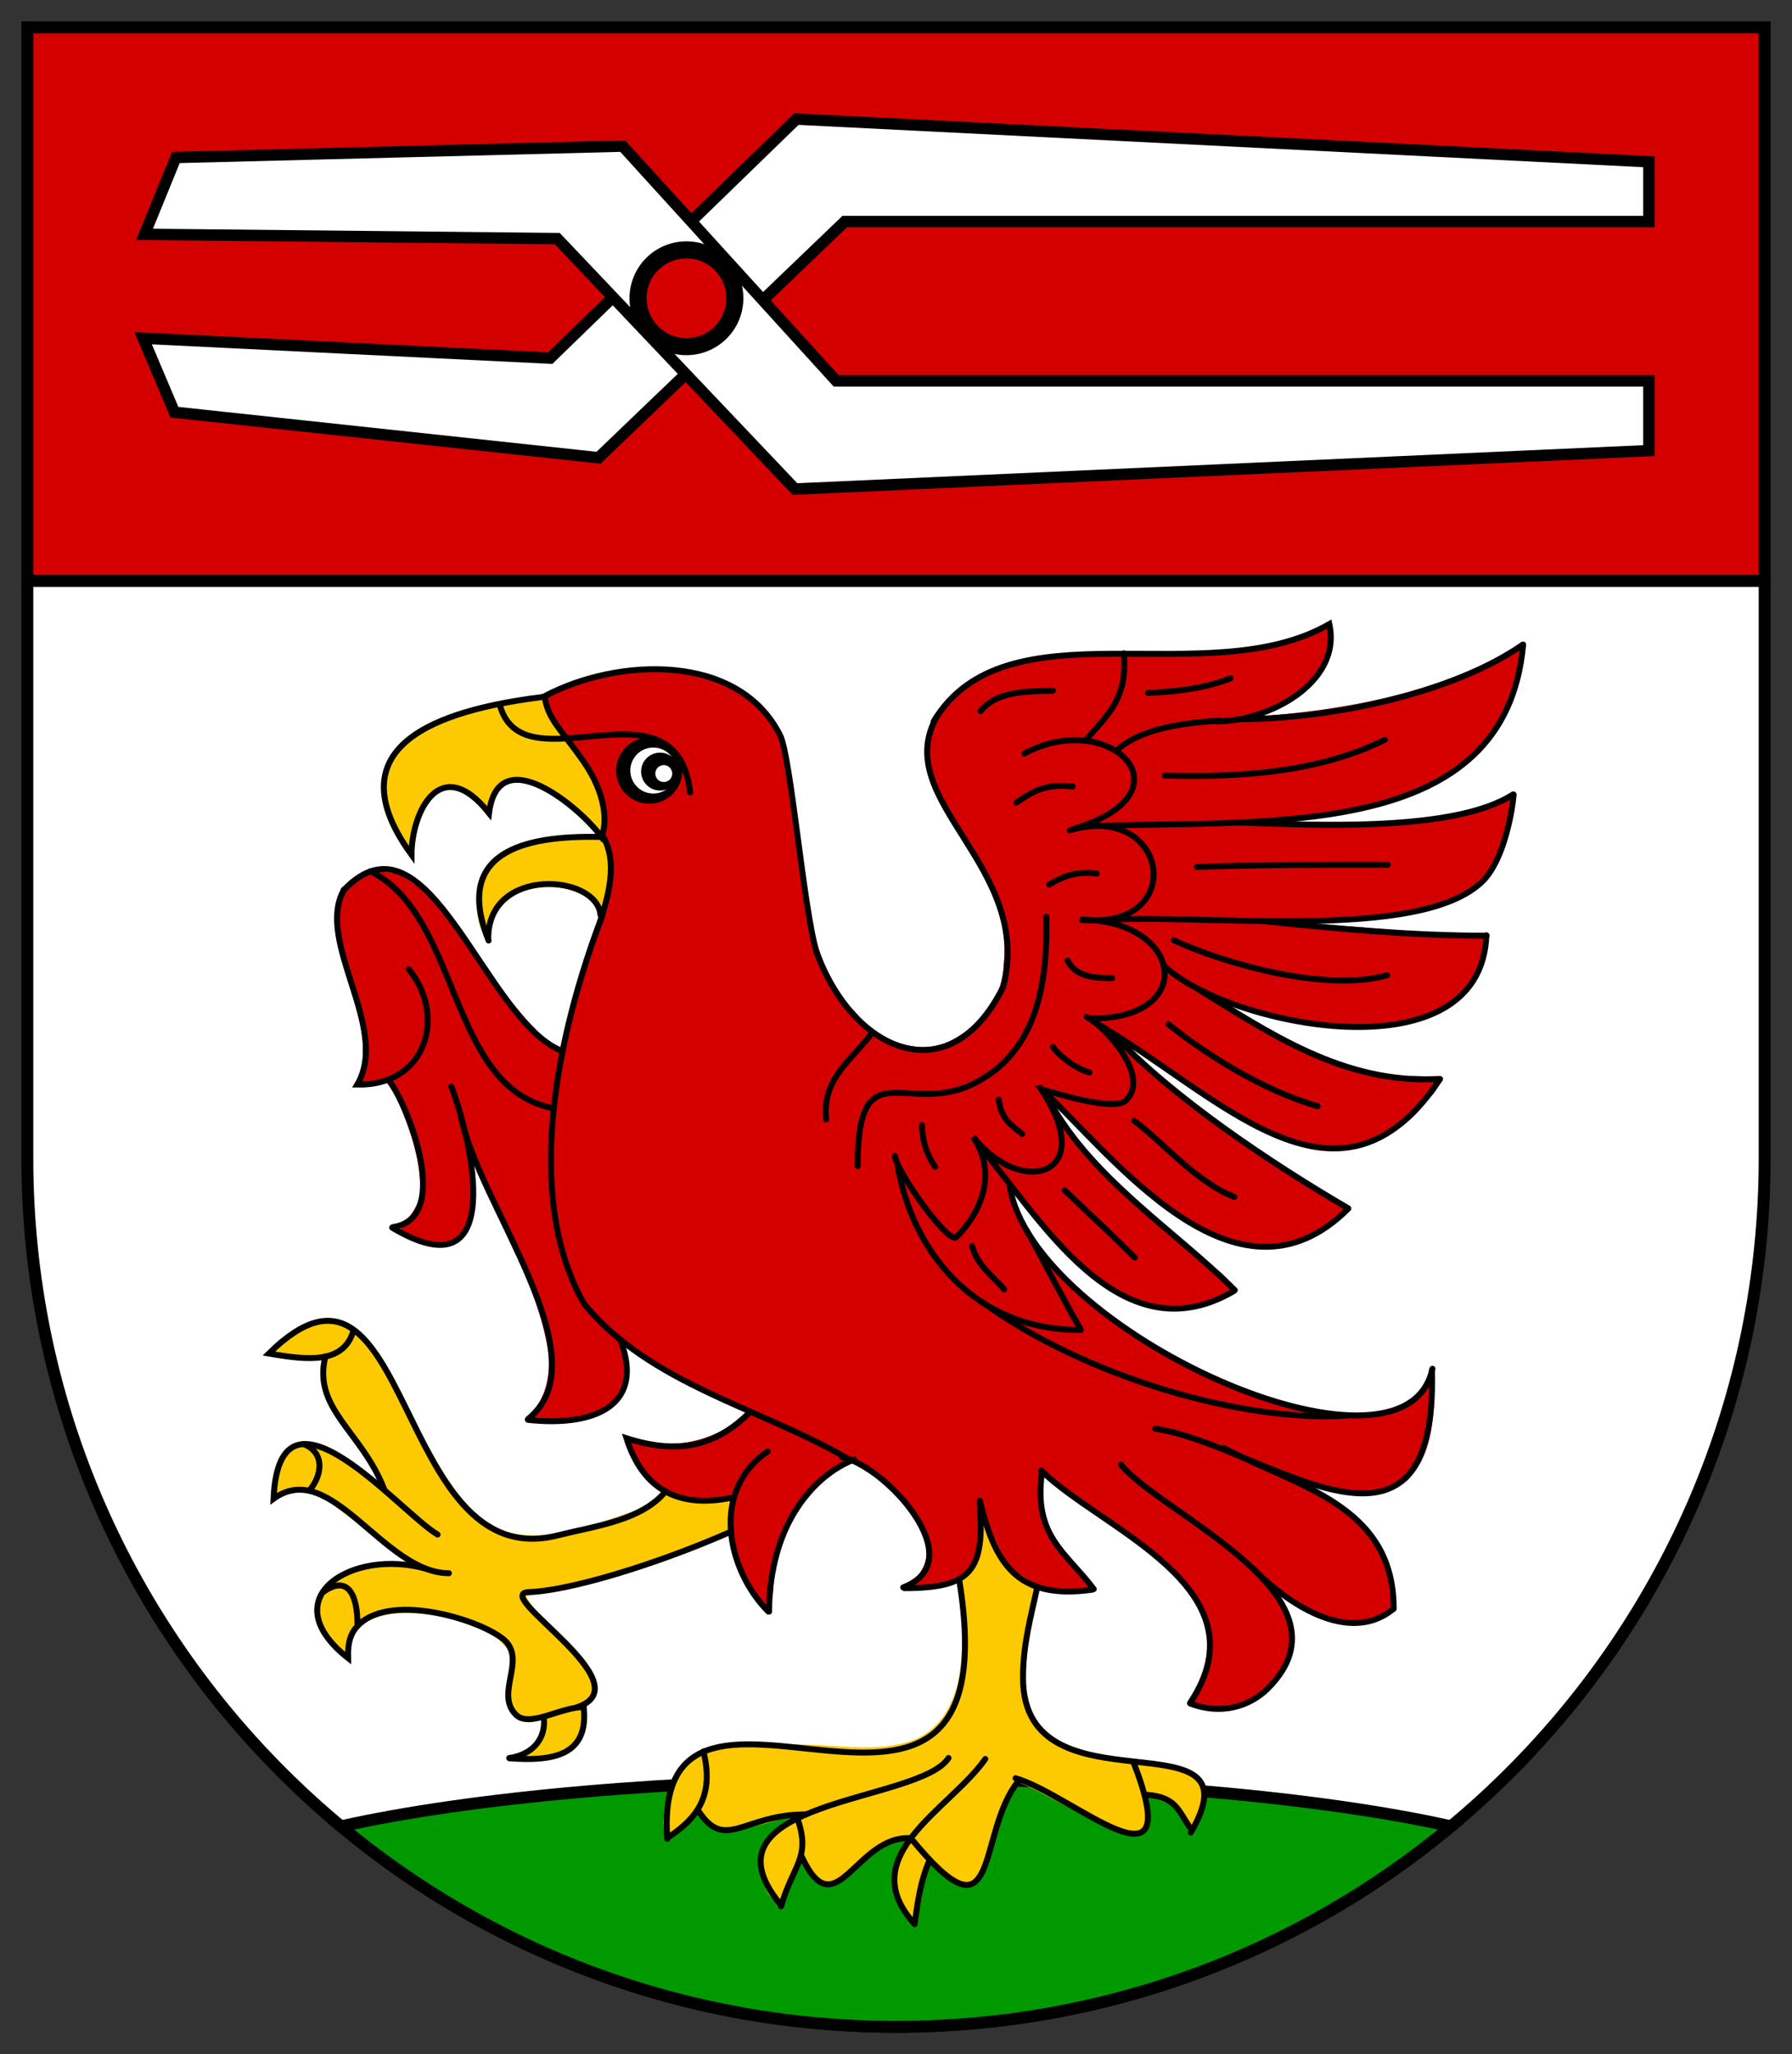 <?xml version="1.0" encoding="UTF-8" standalone="no"?>
<!-- Created with Inkscape (http://www.inkscape.org/) -->

<svg
   xmlns:dc="http://purl.org/dc/elements/1.1/"
   xmlns:cc="http://creativecommons.org/ns#"
   xmlns:rdf="http://www.w3.org/1999/02/22-rdf-syntax-ns#"
   xmlns:svg="http://www.w3.org/2000/svg"
   xmlns="http://www.w3.org/2000/svg"
   xmlns:inkscape="http://www.inkscape.org/namespaces/inkscape"
   version="1.1"
   width="418.817"
   height="480"
   id="svg2">
  <rect width="100%" height="100%" fill="#333333" stroke="none"/>
  <defs
     id="defs6">
    <inkscape:path-effect
       effect="skeletal"
       id="path-effect3170" />
    <inkscape:path-effect
       effect="skeletal"
       id="path-effect3160" />
    <inkscape:path-effect
       effect="skeletal"
       id="path-effect3135" />
    <inkscape:path-effect
       effect="skeletal"
       id="path-effect3125" />
    <inkscape:path-effect
       effect="skeletal"
       id="path-effect3098" />
  </defs>
  <g
     id="g3301">
    <path
       d="m 412.426,270.592 c 0,112.124 -90.894,203.018 -203.018,203.018 C 97.285,473.609 6.391,382.715 6.391,270.592 l 0,-134.882 406.035,0 z"
       id="path7134"
       style="fill:#ffffff;fill-opacity:1;stroke:#000000;stroke-width:2.781" />
    <rect
       width="406.035"
       height="129.32"
       x="6.391"
       y="6.391"
       id="rect7137"
       style="fill:#d40000;fill-opacity:1;stroke:#000000;stroke-width:2.781" />
    <path
       d="m 33.446,79.03 95.133,4.655 57.545,-55.86 199.247,9.975 0,13.965 -187.937,0 L 139.888,106.96 40.764,96.32 33.446,79.03 z"
       id="zange1"
       style="fill:#ffffff;fill-opacity:1;fill-rule:evenodd;stroke:#000000;stroke-width:2.661;stroke-linecap:butt;stroke-linejoin:miter;stroke-miterlimit:4;stroke-opacity:1;stroke-dasharray:none" />
    <path
       d="m 33.778,54.758 96.463,0.997 55.55,58.52 199.58,-8.977 0,-16.292 -189.933,0 L 145.543,34.143 41.096,36.803 33.778,54.758 z"
       id="zange2"
       style="fill:#ffffff;fill-opacity:1;fill-rule:evenodd;stroke:#000000;stroke-width:2.661;stroke-linecap:butt;stroke-linejoin:miter;stroke-miterlimit:4;stroke-opacity:1;stroke-dasharray:none" />
    <path
       d="m 171.74,69.801 a 11.31,11.305 0 0 1 -22.619,0 11.31,11.305 0 1 1 22.619,0 z"
       id="schraube"
       style="fill:#d40000;fill-opacity:1;fill-rule:nonzero;stroke:#000000;stroke-width:3.991;stroke-linecap:round;stroke-linejoin:miter;stroke-miterlimit:4;stroke-opacity:1;stroke-dasharray:none;stroke-dashoffset:0;marker:none;visibility:visible;display:inline;overflow:visible;enable-background:accumulate" />
    <path
       d="m 209.408,415.685 c -52.663,0 -99.533,4.341 -129.754,11.081 35.18,29.259 80.42,46.844 129.754,46.844 49.334,0 94.574,-17.584 129.754,-46.844 -30.221,-6.74 -77.091,-11.081 -129.754,-11.081 z"
       id="path7143"
       style="fill:#009900;fill-opacity:1;stroke:#000000;stroke-width:2.781;stroke-opacity:1" />
    <path
       d="m 309.882,146.288 c -0.114,0.003 -0.235,0.015 -0.348,0.043 -7.129,2.643 -14.333,5.594 -22.048,5.76 -13.176,1.118 -23.139,0.451 -35.051,0.671 -11.941,0.263 -25.464,2.821 -32.764,13.297 -5.607,6.816 -3.09,16.6 1.347,23.378 5.897,11.131 15.302,22.213 13.558,35.632 0.05,8.12 -6.14,15.345 -13.34,18.598 -5.569,2.324 -11.538,0.429 -16.599,-2.347 -2.055,-0.929 -3.728,-4.03 -5.692,-5.779 -6.12,-7.292 -9.27,-16.551 -9.994,-25.986 -2.382,-12.894 -2.825,-26.312 -6.909,-38.805 -5.303,-10.715 -18.405,-15.27 -29.81,-14.861 -8.265,0.502 -17.006,1.702 -24.204,5.953 -2.03,3.567 1.686,7.321 3.389,10.255 2.643,0.14 1.518,2.119 3.042,3.867 4.161,5.664 6.499,12.248 6.562,19.294 0.929,4.817 1.904,9.808 0.217,14.557 -2,7.595 -5.404,14.851 -6.909,22.683 -3.839,14.939 -7.042,30.228 -5.866,45.757 0.224,10.001 3.022,20.306 8.952,28.419 10.43,10.693 24.027,17.06 37.501,23.248 -6.583,6.203 -16.244,8.998 -25.16,6.648 -2.729,-0.967 -3.532,2.438 -1.869,4.085 3.003,6.169 9.29,10.647 16.295,10.125 2.204,0.848 8.079,-1.835 6.692,1.695 -1.157,8.463 1.864,17.401 7.691,23.465 3.032,-1.227 1.638,-5.842 2.651,-8.604 1.609,-10.085 7.426,-19.643 16.426,-24.812 0.286,-0.481 0.335,-0.919 0.304,-1.304 7.867,4.199 14.687,9.236 18.093,16.99 1.603,3.309 0.499,7.954 -2.102,10.734 -5.02,3.932 4.502,1.502 6.648,1.086 5.458,-0.961 8.82,-6.126 8.865,-11.428 0.089,-4.623 0.673,-2.661 1.738,0.521 4.097,8.761 8.963,11.833 16.773,12.993 4.887,0.079 9.709,0.405 5.649,-3.085 -4.876,-5.156 -11.598,-10.648 -10.151,-20.41 0.232,-0.999 -0.168,-5.51 1.631,-3.597 11.29,9.891 26.244,16.515 34.439,29.509 4.092,6.675 3.561,15.235 -0.572,21.727 -0.378,3.551 3.802,2.837 5.984,3.015 10.844,0.533 20.993,-11.962 16.035,-22.249 -0.914,-2.185 -2.191,-4.23 -3.65,-6.084 7.21,5.889 17.778,11.229 26.898,6.648 3.503,-2.946 1.105,-8.166 0.348,-11.863 -3.425,-9.698 -12.646,-15.81 -21.64,-19.772 8.11,2.773 18.504,6.318 25.942,0 5.689,-5.511 6.267,-14.267 6.388,-21.64 -1.095,-4.6 -4.007,3.093 -6.601,3.712 -9.582,6.427 -24.277,0.589 -29.639,-0.714 -18.712,-4.926 -35.964,-15.624 -50.626,-28.572 -5.02,-4.429 -11.119,-14.405 -12.078,-21.052 0.471,0.549 0.878,1.082 1.086,1.564 8.729,10.487 17.664,20.619 30.418,26.029 6.977,1.609 15.328,0.914 20.901,-3.781 -1.917,-3.988 -6.766,-6.247 -9.821,-9.56 -10.059,-8.913 -20.758,-17.42 -28.897,-28.115 l -5.519,-8.343 c 1.053,0.155 2.14,0.392 3.216,0.652 -5.906,-2.911 1.771,4.7 2.998,6.257 11.092,10.538 21.737,23.013 36.719,27.898 9.258,3.129 20.482,0.711 26.681,-6.953 0.511,-3.264 -4.326,-4.096 -6.214,-5.953 -14.688,-9.259 -29.148,-19.09 -41.977,-30.722 -2.888,-2.147 -4.862,-3.061 -6.822,-5.084 1.97,1.414 4.259,2.742 6.257,3.998 12.429,7.845 24.142,17.56 38.24,22.205 11.244,3.47 23.787,-1.591 30.331,-11.168 5.108,-4.14 -1.11,-5.586 -4.954,-5.128 -16.124,-1.239 -30.21,-9.315 -43.758,-17.773 8.432,3.444 17.567,5.242 26.594,5.91 11.193,0.43 24.122,-0.522 31.895,-9.69 2.413,-3.082 4.281,-7.056 3.911,-10.994 -6.388,-1.508 -13.408,-0.671 -20.032,-1.477 -8.245,-0.702 -16.512,-1.34 -24.769,-1.869 9.816,-0.164 19.588,-0.833 29.245,-2.52 7.753,-1.952 16.523,-5.738 18.989,-14.123 1.357,-3.733 2.979,-7.759 2.477,-11.733 -0.541,-0.12 -1.029,-0.859 -1.651,-0.391 -8.284,4.636 -17.771,5.276 -27.072,5.215 -9.13,0.144 -18.285,0.064 -27.42,0 9.387,-0.679 18.68,-1.921 27.724,-4.65 13.143,-3.688 25.304,-13.088 29.332,-26.507 0.714,-2.943 2.094,-5.975 1.651,-8.995 -0.448,-0.15 -0.773,-0.61 -1.217,-0.608 -0.148,6.4e-4 -0.344,0.049 -0.521,0.174 -18.863,10.697 -40.369,14.579 -61.792,16.078 0.794,-0.195 1.608,-0.405 2.39,-0.652 8.47,-2.602 16.72,-9.846 16.686,-19.25 -0.144,-0.818 -0.938,-1.371 -1.738,-1.347 z m -160.042,26.377 c 4.824,0.144 8.074,2.702 9.549,7.036 -1.44,3.405 -4.3,7.796 -8.506,6.696 -5.15,-0.665 -7.436,-7.688 -3.346,-11.081 0.781,-0.844 1.889,-1.695 2.303,-2.651 z"
       id="path4956"
       style="fill:#d40000;fill-opacity:1;stroke:none" />
    <path
       d="m 135.836,195.043 c -6.696,0.243 -13.903,0.922 -19.457,5.031 -3.629,2.547 -5.311,7.148 -4.985,11.49 0.166,1.981 0.286,4.069 1.18,5.853 1.225,0.978 2.497,-0.335 2.604,-1.602 0.955,-3.783 4.111,-6.663 7.782,-7.794 3.903,-1.119 8.361,-1.044 12.116,0.525 1.847,0.815 3.557,2.192 4.389,4.038 0.985,1.205 2.515,-0.021 2.643,-1.277 1.092,-4.199 1.582,-8.7 0.694,-12.985 -0.449,-1.671 -1.514,-3.914 -3.623,-3.361 -1.114,0.027 -2.227,0.054 -3.341,0.082 z"
       id="path5796"
       style="fill:#fdca01;fill-opacity:1;stroke:none" />
    <path
       d="m 230.592,356.886 c -0.699,-1.751 -0.883,-1.372 -1.36,0.242 -0.447,4.933 -0.897,8.645 -4.243,11.183 -1.278,4.776 0.406,9.193 -0.146,14.107 0.261,8.964 -1.777,20.04 -10.95,24.03 -8.826,3.44 -18.662,1.012 -27.898,1.217 -6.721,0.214 -13.825,-1.206 -20.337,0.739 -0.506,0.494 -0.787,1.058 -0.999,1.651 -0.363,-0.278 -0.876,-0.407 -1.304,-0.348 -5.718,1.611 -7.348,8.713 -7.822,13.905 -1.754,4.32 1.669,7.399 4.65,3.042 1.242,-0.971 2.211,-2.164 2.998,-3.476 0.676,2.368 3.567,4.218 6.127,4.259 6.566,0.418 12.66,-2.76 19.076,-3.65 -0.823,0.529 -1.282,1.231 -1.521,2.042 -0.442,-0.333 -1.013,-0.504 -1.564,-0.348 -5.051,1.908 -9.329,7.392 -7.344,12.993 0.654,2.229 2.014,6.683 5.041,5.606 1.85,-3.178 3.501,-6.816 4.259,-10.559 0.725,4.018 5.029,9.18 9.256,6.084 4.951,-3.359 9.013,-8.844 15.252,-9.777 1.703,-1.256 1.41,-1.001 1.651,0.304 -3.123,0.279 -3.791,4.604 -4.519,7.126 -0.596,4.065 0.693,8.636 3.737,11.385 3.351,-1.645 2.398,-7.193 3.911,-10.429 0.478,-1.158 0.577,-2.362 0.391,-3.476 2.419,2.646 5.171,5.038 8.604,5.866 4.926,-0.359 5.301,-6.847 6.735,-10.472 1.611,-4.608 2.828,-9.706 6.04,-13.558 8.706,3.723 16.605,9.409 25.638,12.167 3.464,1.094 5.275,-2.788 4.519,-5.692 -0.251,-1.184 -0.452,-2.44 -0.695,-3.694 2.12,1.331 5.503,1.289 7.04,3.65 1.291,2.227 4.255,6.17 5.606,1.695 2.506,-3.693 1.742,-9.427 -2.868,-10.994 -3.176,-1.256 -6.629,-1.94 -10.038,-2.042 -1.049,-0.055 -1.684,0.357 -1.999,0.956 -0.315,-0.518 -0.677,-1.021 -1.086,-1.477 -8.581,-1.315 -19.794,-2.59 -23.465,-11.82 -3.11,-9.042 0.128,-18.691 1.521,-27.68 -1.397,-3.121 -5.695,-3.648 -7.17,-6.909 -2.02,-2.283 -2.49,-5.746 -4.723,-7.846 z"
       id="path4978"
       style="fill:#fdca01;fill-opacity:1;stroke:none" />
    <path
       d="m 75.882,308.285 c -4.896,0.6 -9.411,3.751 -12.602,7.257 1.488,2.845 5.992,1.795 8.865,2.303 1.188,0.052 2.492,-0.107 3.781,-0.435 -1.844,5.206 0.81,11.107 4.172,15.209 3.063,4.481 6.875,8.753 8.517,13.992 -4.15,-2.917 -7.986,-6.855 -12.862,-8.43 -0.862,0.285 -1.308,0.807 -1.564,1.434 -0.775,-1.445 -2.197,-2.411 -4.215,-2.216 -4.553,1.093 -6.193,6.86 -6.127,10.95 1.673,2.365 4.787,-0.079 7.17,0.435 0.713,-0.135 1.304,-0.432 1.825,-0.869 0.673,2.071 4.375,2.617 5.736,4.302 6.4,4.513 12.132,9.973 18.989,13.818 -6.573,-1.284 -14.006,-0.769 -19.554,3.216 -0.468,0.944 -0.281,1.472 0.174,1.869 -0.992,0.115 -1.786,0.506 -2.433,1.043 -0.397,0.214 -0.832,0.438 -1.26,0.739 l 0.348,0.261 c -1.583,2.376 -1.314,6.215 0.521,8.474 1.617,1.894 3.246,6.015 6.04,4.954 0.225,-2.612 2.01,-4.872 2.39,-7.387 0.325,0.119 0.744,0.162 1.304,0.043 5.572,-3.313 12.774,-2.41 18.946,-1.434 5.28,1.732 11.963,3.08 14.948,8.3 1.167,4.969 -2.693,11.508 2.042,15.383 11.934,-1.753 4.319,7.72 -1.521,8.691 l -0.478,0.391 c 0.06,0.004 0.114,-0.004 0.174,0 l -0.174,0.217 c 0.335,-0.048 0.639,-0.102 0.956,-0.174 1.274,0.073 2.5,0.116 3.694,0.087 0.227,0.232 0.575,0.44 1.086,0.608 4.813,-0.232 10.075,-1.705 10.82,-7.952 0.35,-1.248 0.826,-3.559 -0.174,-4.432 -0.01,-0.101 -0.033,-0.202 -0.043,-0.304 0.297,-0.131 0.622,-0.264 0.913,-0.391 4.339,-2.528 1.434,-7.998 -1.043,-10.69 -3.747,-5.156 -9.079,-9.053 -12.298,-14.514 9.679,-1.978 19.579,-3.855 28.897,-7.3 6.414,-2.423 13.261,-4.313 19.076,-7.822 0.291,-3.213 1.911,-9.347 -3.52,-7.909 -4.158,0.401 -7.98,0.254 -11.95,-1.434 -2.699,1.588 -5.124,3.949 -8.3,4.823 -8.888,3.121 -18.769,6.927 -28.289,4.693 -10.398,-3.507 -15.474,-14.417 -20.51,-23.248 -4.219,-7.765 -7.693,-16.191 -13.514,-22.9 -0.359,-0.236 -0.793,-0.374 -1.217,-0.304 -0.449,0.167 -0.86,0.402 -1.26,0.652 0.126,-0.429 0.196,-0.867 0.217,-1.347 -1.021,-2.292 -4.489,-2.671 -6.692,-2.651 z m 51.537,93.166 c -0.071,0.08 -0.108,0.176 -0.174,0.261 -0.003,-0.07 0.004,-0.147 0,-0.217 0.058,-0.013 0.116,-0.031 0.174,-0.043 z"
       id="path3394"
       style="fill:#fdca01;stroke:none" />
    <path
       d="m 86.354,203.778 c -5.478,0.901 -8.76,6.554 -7.778,11.863 0.691,12.221 8.78,23.682 5.475,36.023 0.322,3.504 5.194,1.39 6.953,1.086 3.39,7.575 6.927,15.653 7.213,24.117 0.539,4.219 -2.504,7.303 -4.65,10.342 2.846,2.927 7.943,3.919 12.037,3.259 4.882,-1.589 5.564,-7.192 5.301,-11.602 0.063,-3.084 -0.161,-6.127 -0.652,-9.169 5.74,14.952 14.67,28.869 17.642,44.758 0.983,5.505 0.139,11.492 -3.65,15.817 -0.395,3.737 4.945,1.751 7.387,2.129 6.824,0.011 15.247,-4.065 15.209,-11.863 0.493,-5.362 -3.014,-9.876 -7.126,-12.906 -6.891,-6.912 -8.855,-16.965 -10.212,-26.29 -0.977,-7.134 0.044,-14.46 0.087,-21.597 -0.239,-0.491 -0.573,-0.866 -0.956,-1.173 2.803,-2.268 1.799,-6.78 2.911,-9.951 0.897,-4.082 -4.595,-4.993 -6.17,-7.952 -10.295,-10.2 -16.728,-23.801 -27.637,-33.503 -1.934,-1.106 -3.886,-3.369 -6.257,-3.216 -3.137,-0.557 -4.763,-0.164 -5.128,-0.174 z"
       id="path5010"
       style="fill:#d40000;fill-opacity:1;stroke:none" />
    <path
       d="m 125.376,162.757 c -0.627,0.007 -1.403,0.133 -2.347,0.348 -3.167,0.525 -5.957,0.973 -7.561,1.564 -0.085,9.3e-4 -0.177,-0.008 -0.261,0 -6.184,1.157 -13.328,3.248 -18.598,7.257 -2.801,1.988 -4.923,4.401 -6.04,7.3 -0.041,0.088 -0.091,0.172 -0.13,0.261 -0.004,0.013 0.004,0.031 0,0.043 -0.264,0.601 -0.497,1.221 -0.695,1.869 -0.26,1.548 -0.162,3.185 0.13,4.823 0.069,0.481 0.19,0.977 0.304,1.477 0.041,0.159 0.042,0.319 0.087,0.478 0.011,0.045 0.031,0.085 0.043,0.13 0.666,2.547 1.935,5.348 3.867,8.43 0.363,0.579 0.761,1.182 1.173,1.782 0.277,0.402 0.526,0.805 0.826,1.217 0,-3.539 0.894,-7.601 2.52,-10.733 0.114,-0.22 0.226,-0.442 0.348,-0.652 0.61,-0.933 1.362,-1.739 2.303,-2.39 3.139,-3.565 7.249,-0.924 10.559,1.434 0.766,0.745 1.575,1.583 2.39,2.607 0.175,-1.403 0.487,-2.576 0.869,-3.563 1.639,-2.559 3.435,-5.069 8.169,-3.346 1.868,0.232 3.545,0.868 5.084,1.738 0.385,0.218 0.76,0.45 1.13,0.695 3.331,2.207 6.123,5.422 9.256,7.865 0.675,0.756 1.284,1.499 1.738,2.129 0.107,-0.229 0.217,-0.469 0.304,-0.739 0.034,0.021 0.052,0.066 0.087,0.087 1.01,-1.703 0.749,-3.919 0.13,-6.17 -0.517,-3.085 -1.897,-6.757 -4.563,-10.603 -0.057,-0.082 -0.118,-0.137 -0.174,-0.217 -0.644,-1.036 -1.315,-2.035 -2.086,-2.911 -0.027,-0.03 -0.06,-0.057 -0.087,-0.087 -1.989,-2.661 -3.544,-4.605 -4.693,-6.431 -0.856,-2.326 -0.998,-4.191 -2.042,-5.084 -0.036,-0.193 -0.1,-0.364 -0.13,-0.565 -0.253,0.032 -0.526,0.054 -0.782,0.087 -0.316,-0.086 -0.694,-0.135 -1.13,-0.13 z"
       id="path3051"
       style="fill:#fdca01;stroke:none" />
    <path
       d="m 127.288,162.801 c -20.317,2.54 -51.069,9.509 -31.113,36.936 0,-9.897 6.729,-24.055 18.12,-9.734 2.164,-17.313 21.353,-1.277 26.246,5.519 1.441,-3.07 1.139,-9.934 -4.061,-17.436 -5.324,-7.681 -8.382,-9.869 -9.192,-15.285 z"
       id="path3051-8"
       style="fill:none;stroke:#000000;stroke-width:1.391px;stroke-linecap:round;stroke-linejoin:miter;stroke-opacity:1" />
    <path
       d="m 161.288,185.152 c -3.203,-27.786 -38.623,-0.882 -44.384,-20.086"
       id="path3057"
       style="fill:none;stroke:#000000;stroke-width:1.391px;stroke-linecap:round;stroke-linejoin:miter;stroke-opacity:1" />
    <path
       d="m 140.61,195.577 c -18.896,-0.469 -34.564,3.849 -26.422,24.204"
       id="path3068"
       style="fill:none;stroke:#000000;stroke-width:1.391px;stroke-linecap:round;stroke-linejoin:miter;stroke-opacity:1" />
    <path
       d="m 140.336,213.811 c -0.742,-9.591 -26.219,-11.37 -26.219,5.355"
       id="path3070"
       style="fill:none;stroke:#000000;stroke-width:1.391px;stroke-linecap:round;stroke-linejoin:miter;stroke-opacity:1" />
    <path
       d="m 140.439,194.723 c 4.505,6.423 1.351,15.609 -0.171,20.683"
       id="path3074"
       style="fill:none;stroke:#000000;stroke-width:1.391px;stroke-linecap:round;stroke-linejoin:miter;stroke-opacity:1" />
    <path
       d="m 159.478,180.054 a 7.738,7.738 0 0 1 -15.477,0 7.738,7.738 0 1 1 15.477,0 z"
       id="path3456"
       style="fill:#000000;fill-opacity:1;stroke:none" />
    <path
       d="m 127.107,162.776 c 17.219,-9.196 45.527,-10.325 55.21,9.042 2.54,5.08 5.464,40.491 8.546,50.766"
       id="path3082"
       style="fill:none;stroke:#000000;stroke-width:1.391px;stroke-linecap:round;stroke-linejoin:miter;stroke-opacity:1" />
    <path
       d="m 218.896,167.545 c -10.931,19.618 22.839,34.912 15.555,63.073 -12.556,25.351 -35.399,15.016 -43.758,-8.546"
       id="path3084"
       style="fill:none;stroke:#000000;stroke-width:1.391px;stroke-linecap:round;stroke-linejoin:miter;stroke-opacity:1" />
    <path
       d="m 218.212,168.57 c 16.942,-28.237 63.938,-6.343 92.473,-22.734 2.977,13.689 -14.229,22.734 -26.323,22.734"
       id="path3088"
       style="fill:none;stroke:#000000;stroke-width:1.391px;stroke-linecap:round;stroke-linejoin:miter;stroke-opacity:1" />
    <path
       d="m 193.086,261.556 c -1.043,-9.256 5.559,-13.52 10.598,-19.999"
       id="path3092"
       style="fill:none;stroke:#000000;stroke-width:1.391px;stroke-linecap:round;stroke-linejoin:miter;stroke-opacity:1" />
    <path
       d="m 244.535,214.209 c 0.461,18.138 -3.457,32.239 -16.922,38.972 -15.681,7.84 -27.178,-8.35 -27.178,19.315"
       id="path3192"
       style="fill:none;stroke:#000000;stroke-width:1.391px;stroke-linecap:round;stroke-linejoin:miter;stroke-opacity:1" />
    <path
       d="m 209.153,270.103 c 0.201,3.414 12.536,20.795 14.358,18.973 5.853,-5.853 9.62,-14.884 3.931,-23.417 11.392,14.359 29.359,9.084 15.896,-11.11 2.254,0.458 16.987,5.404 19.828,2.564 6.285,-6.285 -6.77,-18.748 -9.23,-19.486"
       id="path3196"
       style="fill:none;stroke:#000000;stroke-width:1.391px;stroke-linecap:round;stroke-linejoin:miter;stroke-opacity:1" />
    <path
       d="m 254.449,237.968 c 25.53,0.585 22.313,-23.076 -2.051,-23.076 25.468,2.984 20.99,-27.868 -2.393,-20.853"
       id="path3200"
       style="fill:none;stroke:#000000;stroke-width:1.391px;stroke-linecap:round;stroke-linejoin:miter;stroke-opacity:1" />
    <path
       d="m 239.408,176.091 c 19.921,-10.794 39.996,9.043 11.452,17.606"
       id="path3202"
       style="fill:none;stroke:#000000;stroke-width:1.391px;stroke-linecap:round;stroke-linejoin:miter;stroke-opacity:1" />
    <path
       d="m 262.654,152.674 c 1.014,10.441 -4.078,14.722 -8.546,19.828"
       id="path3204"
       style="fill:none;stroke:#000000;stroke-width:1.391px;stroke-linecap:round;stroke-linejoin:miter;stroke-opacity:1" />
    <path
       d="m 285.046,168.4 c -10.02,0.552 -18.746,2.28 -23.759,6.666"
       id="path3206"
       style="fill:none;stroke:#000000;stroke-width:1.391px;stroke-linecap:round;stroke-linejoin:miter;stroke-opacity:1" />
    <path
       d="m 355.893,150.644 c -15.881,11.061 -43.957,17.414 -66.745,17.414"
       id="path3208"
       style="fill:none;stroke:#000000;stroke-width:1.391px;stroke-linecap:round;stroke-linejoin:miter;stroke-opacity:1" />
    <path
       d="m 272.226,181.219 c 19.566,0.591 37.239,-1.27 51.45,-8.376"
       id="path3218"
       style="fill:none;stroke:#000000;stroke-width:1.391px;stroke-linecap:round;stroke-linejoin:miter;stroke-opacity:1" />
    <path
       d="m 279.747,202.585 c 14.654,-0.526 29.586,-0.513 44.613,-0.513"
       id="path3220"
       style="fill:none;stroke:#000000;stroke-width:1.391px;stroke-linecap:round;stroke-linejoin:miter;stroke-opacity:1" />
    <path
       d="m 268.295,161.904 c 7.165,-0.232 14.009,-1.296 19.315,-3.419"
       id="path3222"
       style="fill:none;stroke:#000000;stroke-width:1.391px;stroke-linecap:round;stroke-linejoin:miter;stroke-opacity:1" />
    <path
       d="m 253.937,193.013 c 43.972,-1.343 97.877,3.456 102.045,-42.391"
       id="path3224"
       style="fill:none;stroke:#000000;stroke-width:1.391px;stroke-linecap:round;stroke-linejoin:miter;stroke-opacity:1" />
    <path
       d="m 288.977,192.159 c 17.484,0.642 50.868,2.393 64.642,-6.521"
       id="path3226"
       style="fill:none;stroke:#000000;stroke-width:1.391px;stroke-linecap:round;stroke-linejoin:miter;stroke-opacity:1" />
    <path
       d="m 256.501,215.063 c 23.864,-1.884 75.468,5.382 90.08,-9.23 4.501,-4.501 6.682,-14.706 7.179,-20.17"
       id="path3228"
       style="fill:none;stroke:#000000;stroke-width:1.391px;stroke-linecap:round;stroke-linejoin:miter;stroke-opacity:1" />
    <path
       d="m 347.388,218.545 c -1.299,33.743 -61.532,20.918 -75.504,6.946"
       id="path3240"
       style="fill:none;stroke:#000000;stroke-width:1.391px;stroke-linecap:round;stroke-linejoin:miter;stroke-opacity:1" />
    <path
       d="m 295.131,215.234 c 17.553,1.802 34.863,3.419 52.304,3.419"
       id="path3242"
       style="fill:none;stroke:#000000;stroke-width:1.391px;stroke-linecap:round;stroke-linejoin:miter;stroke-opacity:1" />
    <path
       d="m 274.277,219.678 c 12.613,5.851 36.058,12.163 49.911,8.205"
       id="path3246"
       style="fill:none;stroke:#000000;stroke-width:1.391px;stroke-linecap:round;stroke-linejoin:miter;stroke-opacity:1" />
    <path
       d="m 280.26,231.302 c 15.645,9.511 33.628,22.211 56.096,20.807"
       id="path3248"
       style="fill:none;stroke:#000000;stroke-width:1.391px;stroke-linecap:round;stroke-linejoin:miter;stroke-opacity:1" />
    <path
       d="m 255.475,238.652 c 28.919,16.461 57.018,49.596 81.093,13.483"
       id="path3256"
       style="fill:none;stroke:#000000;stroke-width:1.391px;stroke-linecap:round;stroke-linejoin:miter;stroke-opacity:1" />
    <path
       d="m 243.168,254.206 c 16.864,15.752 45.614,54.55 71.961,28.203"
       id="path3258"
       style="fill:none;stroke:#000000;stroke-width:1.391px;stroke-linecap:round;stroke-linejoin:miter;stroke-opacity:1" />
    <path
       d="m 260.09,241.557 c 13.816,14.775 36.731,30.136 54.889,40.728"
       id="path3260"
       style="fill:none;stroke:#000000;stroke-width:1.391px;stroke-linecap:round;stroke-linejoin:miter;stroke-opacity:1" />
    <path
       d="m 228.981,267.881 c 13.74,16.084 32.473,49.501 59.313,33.844"
       id="path3262"
       style="fill:none;stroke:#000000;stroke-width:1.391px;stroke-linecap:round;stroke-linejoin:miter;stroke-opacity:1" />
    <path
       d="m 244.365,255.574 c 9.936,19.469 29.771,31.455 44.224,45.908"
       id="path3272"
       style="fill:none;stroke:#000000;stroke-width:1.391px;stroke-linecap:round;stroke-linejoin:miter;stroke-opacity:1" />
    <path
       d="m 248.809,278.136 c 5.456,5.16 11.191,10.507 16.409,15.726"
       id="path3274"
       style="fill:none;stroke:#000000;stroke-width:1.391px;stroke-linecap:round;stroke-linejoin:miter;stroke-opacity:1" />
    <path
       d="m 273.081,239.335 c 8.344,6.738 21.828,15.418 34.87,19.144"
       id="path3278"
       style="fill:none;stroke:#000000;stroke-width:1.391px;stroke-linecap:round;stroke-linejoin:miter;stroke-opacity:1" />
    <path
       d="m 265.047,261.898 c 6.295,4.545 14.429,14.32 23.417,17.777"
       id="path3280"
       style="fill:none;stroke:#000000;stroke-width:1.391px;stroke-linecap:round;stroke-linejoin:miter;stroke-opacity:1" />
    <path
       d="m 246.074,161.391 c -7.307,0.164 -13.282,0.337 -16.922,4.786"
       id="path3282"
       style="fill:none;stroke:#000000;stroke-width:1.391px;stroke-linecap:round;stroke-linejoin:miter;stroke-opacity:1" />
    <path
       d="m 250.689,183.783 c -6.643,-0.762 -9.651,1.42 -13.162,3.76"
       id="path3284"
       style="fill:none;stroke:#000000;stroke-width:1.391px;stroke-linecap:round;stroke-linejoin:miter;stroke-opacity:1" />
    <path
       d="m 256.33,204.124 c -5.109,-0.636 -8.153,0.839 -11.11,2.564"
       id="path3286"
       style="fill:none;stroke:#000000;stroke-width:1.391px;stroke-linecap:round;stroke-linejoin:miter;stroke-opacity:1" />
    <path
       d="m 249.492,224.464 c 1.908,3.639 5.885,4.102 10.427,4.102"
       id="path3288"
       style="fill:none;stroke:#000000;stroke-width:1.391px;stroke-linecap:round;stroke-linejoin:miter;stroke-opacity:1" />
    <path
       d="m 246.074,244.634 c 1.112,1.646 4.874,4.933 8.546,5.983"
       id="path3290"
       style="fill:none;stroke:#000000;stroke-width:1.391px;stroke-linecap:round;stroke-linejoin:miter;stroke-opacity:1" />
    <path
       d="m 233.425,256.941 c 0.43,4.573 3.312,6.268 5.47,8.034"
       id="path3292"
       style="fill:none;stroke:#000000;stroke-width:1.391px;stroke-linecap:round;stroke-linejoin:miter;stroke-opacity:1" />
    <path
       d="m 215.477,262.924 c 0.087,4.135 1.315,7.1 3.077,9.743"
       id="path3298"
       style="fill:none;stroke:#000000;stroke-width:1.391px;stroke-linecap:round;stroke-linejoin:miter;stroke-opacity:1" />
    <path
       d="m 235.989,277.111 c 5.165,33.849 92.282,73.137 98.797,42.732"
       id="path3300"
       style="fill:none;stroke:#000000;stroke-width:1.391px;stroke-linecap:round;stroke-linejoin:miter;stroke-opacity:1" />
    <path
       d="m 209.837,272.667 c 3.358,19.074 17.234,38.117 42.732,38.117"
       id="path3302"
       style="fill:none;stroke:#000000;stroke-width:1.391px;stroke-linecap:round;stroke-linejoin:miter;stroke-opacity:1" />
    <path
       d="m 240.014,287.657 c 4.299,7.599 8.31,15.713 12.55,22.982"
       id="path3306"
       style="fill:none;stroke:#000000;stroke-width:1.391px;stroke-linecap:round;stroke-linejoin:miter;stroke-opacity:1" />
    <path
       d="m 229.536,304.229 c 24.076,17.567 61.222,28.261 85.422,26.533"
       id="path3308"
       style="fill:none;stroke:#000000;stroke-width:1.391px;stroke-linecap:round;stroke-linejoin:miter;stroke-opacity:1" />
    <path
       d="m 334.667,320.164 c 1.366,53.057 -39.817,17.245 -64.663,13.695"
       id="path3312"
       style="fill:none;stroke:#000000;stroke-width:1.391px;stroke-linecap:round;stroke-linejoin:miter;stroke-opacity:1" />
    <path
       d="m 285.9,338.304 c 17.091,9.107 39.827,13.165 39.827,37.605"
       id="path3314"
       style="fill:none;stroke:#000000;stroke-width:1.391px;stroke-linecap:round;stroke-linejoin:miter;stroke-opacity:1" />
    <path
       d="m 243.339,343.602 c 13.793,13.686 52.8,27.344 34.781,54.373"
       id="path3318"
       style="fill:none;stroke:#000000;stroke-width:1.391px;stroke-linecap:round;stroke-linejoin:miter;stroke-opacity:1" />
    <path
       d="m 261.97,342.235 c 9.311,11.533 55.928,30.734 34.357,52.304 -4.121,4.121 -10.825,6.339 -18.113,3.536"
       id="path3326"
       style="fill:none;stroke:#000000;stroke-width:1.391px;stroke-linecap:round;stroke-linejoin:miter;stroke-opacity:1" />
    <path
       d="m 292.909,366.507 c 5.014,5.448 21.155,18.938 32.736,9.463"
       id="path3328"
       style="fill:none;stroke:#000000;stroke-width:1.391px;stroke-linecap:round;stroke-linejoin:miter;stroke-opacity:1" />
    <path
       d="m 243.51,344.115 c -2.017,14.948 5.567,18.477 12.114,27.206"
       id="path3330"
       style="fill:none;stroke:#000000;stroke-width:1.391px;stroke-linecap:round;stroke-linejoin:miter;stroke-opacity:1" />
    <path
       d="m 228.981,350.611 c 3.464,14.314 8.393,23.415 26.323,20.853"
       id="path3332"
       style="fill:none;stroke:#000000;stroke-width:1.391px;stroke-linecap:round;stroke-linejoin:miter;stroke-opacity:1" />
    <path
       d="m 196.846,340.526 c 9.936,1.949 30.584,24.124 14.255,30.405"
       id="path3334"
       style="fill:none;stroke:#000000;stroke-width:1.391px;stroke-linecap:round;stroke-linejoin:miter;stroke-opacity:1" />
    <path
       d="m 228.981,351.123 c 1.214,15.872 -1.869,19.987 -17.621,19.987"
       id="path3336"
       style="fill:none;stroke:#000000;stroke-width:1.391px;stroke-linecap:round;stroke-linejoin:miter;stroke-opacity:1" />
    <path
       d="M 197.872,340.697 C 177.767,329.006 151.91,323.471 136.553,304.701"
       id="path3342"
       style="fill:none;stroke:#000000;stroke-width:1.391px;stroke-linecap:round;stroke-linejoin:miter;stroke-opacity:1" />
    <path
       d="m 199.581,341.038 c -12.614,5.209 -19.828,19.13 -19.828,35.553"
       id="path3344"
       style="fill:none;stroke:#000000;stroke-width:1.391px;stroke-linecap:round;stroke-linejoin:miter;stroke-opacity:1" />
    <path
       d="m 179.411,339.158 c -13.476,9.162 -9.461,27.801 0.171,37.434"
       id="path3346"
       style="fill:none;stroke:#000000;stroke-width:1.391px;stroke-linecap:round;stroke-linejoin:miter;stroke-opacity:1" />
    <path
       d="m 171.207,349.927 c -12.648,2.71 -21.011,-1.93 -24.785,-13.845 12.773,4.084 21.298,1.435 28.887,-6.153"
       id="path3348"
       style="fill:none;stroke:#000000;stroke-width:1.391px;stroke-linecap:round;stroke-linejoin:miter;stroke-opacity:1" />
    <path
       d="m 140.439,214.809 c -9.961,26.436 -18.391,64.357 -3.972,89.788"
       id="path3352"
       style="fill:none;stroke:#000000;stroke-width:1.391px;stroke-linecap:round;stroke-linejoin:miter;stroke-opacity:1" />
    <path
       d="m 80.267,208.06 c 19.935,-20.974 32.924,30.545 51.185,37.568"
       id="path3354"
       style="fill:none;stroke:#000000;stroke-width:1.391px;stroke-linecap:round;stroke-linejoin:miter;stroke-opacity:1" />
    <path
       d="m 80.433,207.84 c -6.99,12.113 10.859,32.252 3.072,45.601 16.132,0.325 20.92,-16.095 12.05,-26.935"
       id="path3356"
       style="fill:none;stroke:#000000;stroke-width:1.391px;stroke-linecap:round;stroke-linejoin:miter;stroke-opacity:1" />
    <path
       d="m 86.576,203.587 c 21.126,10.526 18.062,50.096 42.293,55.288"
       id="path3358"
       style="fill:none;stroke:#000000;stroke-width:1.391px;stroke-linecap:round;stroke-linejoin:miter;stroke-opacity:1" />
    <path
       d="m 90.647,252.295 c 3.463,3.22 15.965,32.341 1.127,34.461"
       id="path3360"
       style="fill:none;stroke:#000000;stroke-width:1.391px;stroke-linecap:round;stroke-linejoin:miter;stroke-opacity:1" />
    <path
       d="m 91.666,286.883 c 27.166,16.142 18.524,-20.753 13.812,-33.006"
       id="path3364"
       style="fill:none;stroke:#000000;stroke-width:1.391px;stroke-linecap:round;stroke-linejoin:miter;stroke-opacity:1" />
    <path
       d="m 107.605,260.293 c 3.81,20.843 33.557,56.961 15.793,71.32"
       id="path3370"
       style="fill:none;stroke:#000000;stroke-width:1.391px;stroke-linecap:round;stroke-linejoin:miter;stroke-opacity:1" />
    <path
       d="m 123.389,331.782 c 14.914,1.643 27.655,-2.928 21.568,-18.755"
       id="path3380"
       style="fill:none;stroke:#000000;stroke-width:1.391px;stroke-linecap:round;stroke-linejoin:miter;stroke-opacity:1" />
    <path
       d="m 155.59,348.45 c -5.577,6.816 -16.061,8.036 -25.337,10.355 -38.366,9.591 -33.894,-75.515 -67.418,-42.522 9.263,1.597 17.544,2.488 19.829,-5.508"
       id="path3384"
       style="fill:none;stroke:#000000;stroke-width:1.391px;stroke-linecap:round;stroke-linejoin:miter;stroke-opacity:1" />
    <path
       d="m 76.054,316.945 c -3.089,12.279 8.538,17.551 13.73,31.049"
       id="path3386"
       style="fill:none;stroke:#000000;stroke-width:1.391px;stroke-linecap:round;stroke-linejoin:miter;stroke-opacity:1" />
    <path
       d="m 102.272,358.585 c -8.708,-5.08 -37.016,-39.279 -38.336,-8.372 13.405,-9.727 25.724,17.405 40.98,17.405"
       id="path3388"
       style="fill:#fdca01;stroke:#000000;stroke-width:1.391px;stroke-linecap:round;stroke-linejoin:miter;stroke-opacity:1" />
    <path
       d="m 99.628,366.595 c -17.26,-4.931 -36.152,6.754 -18.287,20.853 -0.093,-3.864 0.679,-5.967 2.424,-7.711 7.967,-7.967 29.861,-0.764 34.37,3.745 4.705,4.705 -2.416,12.345 2.424,17.185 3.162,3.162 10.338,-1.763 15.863,-1.763"
       id="path3392"
       style="fill:none;stroke:#000000;stroke-width:1.391px;stroke-linecap:round;stroke-linejoin:miter;stroke-opacity:1" />
    <path
       d="m 75.6,371.963 c 6.129,-4.298 7.945,1.51 7.945,7.553"
       id="path3394-2"
       style="fill:none;stroke:#000000;stroke-width:1.391px;stroke-linecap:round;stroke-linejoin:miter;stroke-opacity:1" />
    <path
       d="m 70.987,337.434 c 5.322,2.212 3.975,7.602 1.542,10.575"
       id="path3396"
       style="fill:none;stroke:#000000;stroke-width:1.391px;stroke-linecap:round;stroke-linejoin:miter;stroke-opacity:1" />
    <path
       d="m 170.792,357.924 c -17.864,7.861 -38.065,13.838 -47.149,14.101 -9.362,0.27 27.555,21.646 11.078,26.952"
       id="path3402"
       style="fill:none;stroke:#000000;stroke-width:1.391px;stroke-linecap:round;stroke-linejoin:miter;stroke-opacity:1" />
    <path
       d="m 127.096,401.322 c 0.566,4.821 -2.478,8.679 -8.079,9.479"
       id="path3404"
       style="fill:none;stroke:#000000;stroke-width:1.391px;stroke-linecap:round;stroke-linejoin:miter;stroke-opacity:1" />
    <path
       d="m 136.336,398.382 c 1.667,12.175 -7.543,13.182 -17.247,12.488"
       id="path3406"
       style="fill:none;stroke:#000000;stroke-width:1.391px;stroke-linecap:round;stroke-linejoin:miter;stroke-opacity:1" />
    <path
       d="m 242.396,370.99 c -1.474,6.842 -3.305,13.199 -3.305,21.084 0,32.763 56.027,7.316 39.217,36.133"
       id="path3408"
       style="fill:none;stroke:#000000;stroke-width:1.391px;stroke-linecap:round;stroke-linejoin:miter;stroke-opacity:1" />
    <path
       d="m 224.182,369.152 c 12.991,80.335 -72.126,6.001 -68.232,60.526"
       id="path3416"
       style="fill:none;stroke:#000000;stroke-width:1.391px;stroke-linecap:round;stroke-linejoin:miter;stroke-opacity:1" />
    <path
       d="m 221.686,410.801 c -6.8,10.532 -59.463,9.538 -39.367,34.099"
       id="path3418"
       style="fill:none;stroke:#000000;stroke-width:1.391px;stroke-linecap:round;stroke-linejoin:miter;stroke-opacity:1" />
    <path
       d="m 230.278,411.021 c -8.264,11.822 -31.02,22.611 -16.524,38.556"
       id="path3420"
       style="fill:none;stroke:#000000;stroke-width:1.391px;stroke-linecap:round;stroke-linejoin:miter;stroke-opacity:1" />
    <path
       d="m 164.403,409.259 c 2.543,10.277 -1.383,15.5 -8.072,19.959"
       id="path3422"
       style="fill:none;stroke:#000000;stroke-width:1.391px;stroke-linecap:round;stroke-linejoin:miter;stroke-opacity:1" />
    <path
       d="m 163.081,422.919 c 6.376,10.012 10.591,1.052 25.196,1.052"
       id="path3424"
       style="fill:none;stroke:#000000;stroke-width:1.391px;stroke-linecap:round;stroke-linejoin:miter;stroke-opacity:1" />
    <path
       d="m 186.435,425.122 c 3.106,9.064 -1.124,10.648 -3.896,20.35"
       id="path3426"
       style="fill:none;stroke:#000000;stroke-width:1.391px;stroke-linecap:round;stroke-linejoin:miter;stroke-opacity:1" />
    <path
       d="m 212.873,429.528 c -12.917,-0.769 -17.571,21.489 -25.557,4.186"
       id="path3428"
       style="fill:none;stroke:#000000;stroke-width:1.391px;stroke-linecap:round;stroke-linejoin:miter;stroke-opacity:1" />
    <path
       d="m 237.98,416.229 c -9.981,12.448 -3.875,39.249 -25.107,13.299"
       id="path3436"
       style="fill:none;stroke:#000000;stroke-width:1.391px;stroke-linecap:round;stroke-linejoin:miter;stroke-opacity:1" />
    <path
       d="m 217.279,434.596 c -2.16,4.982 -2.721,9.355 -3.525,14.982"
       id="path3438"
       style="fill:none;stroke:#000000;stroke-width:1.391px;stroke-linecap:round;stroke-linejoin:miter;stroke-opacity:1" />
    <path
       d="m 264.869,411.682 c 12.99,33.201 -14.24,7.63 -27.52,3.836"
       id="path3440"
       style="fill:none;stroke:#000000;stroke-width:1.391px;stroke-linecap:round;stroke-linejoin:miter;stroke-opacity:1" />
    <path
       d="m 278.318,427.325 c -2.927,-4.021 -3.223,-7.421 -10.365,-7.932"
       id="path3442"
       style="fill:none;stroke:#000000;stroke-width:1.391px;stroke-linecap:round;stroke-linejoin:miter;stroke-opacity:1" />
    <path
       d="m 227.194,291.167 c 1.251,4.658 4.86,6.978 7.491,10.135"
       id="path3444"
       style="fill:none;stroke:#000000;stroke-width:1.391px;stroke-linecap:round;stroke-linejoin:miter;stroke-opacity:1" />
    <path
       d="m 158.056,180.054 a 5.369,5.369 0 0 1 -10.739,0 5.369,5.369 0 1 1 10.739,0 z"
       id="path3464"
       style="fill:#ffffff;fill-opacity:1;stroke:none" />
    <path
       d="m 158.688,180.367 a 4.425,4.425 0 0 1 -8.849,0 4.425,4.425 0 1 1 8.849,0 z"
       id="path3466"
       style="fill:#000000;fill-opacity:1;stroke:none" />
    <path
       d="m 157.109,180.765 a 1.974,1.974 0 0 1 -3.948,0 1.974,1.974 0 1 1 3.948,0 z"
       id="path3468"
       style="fill:#ffffff;fill-opacity:1;stroke:none" />
  </g>
</svg>
